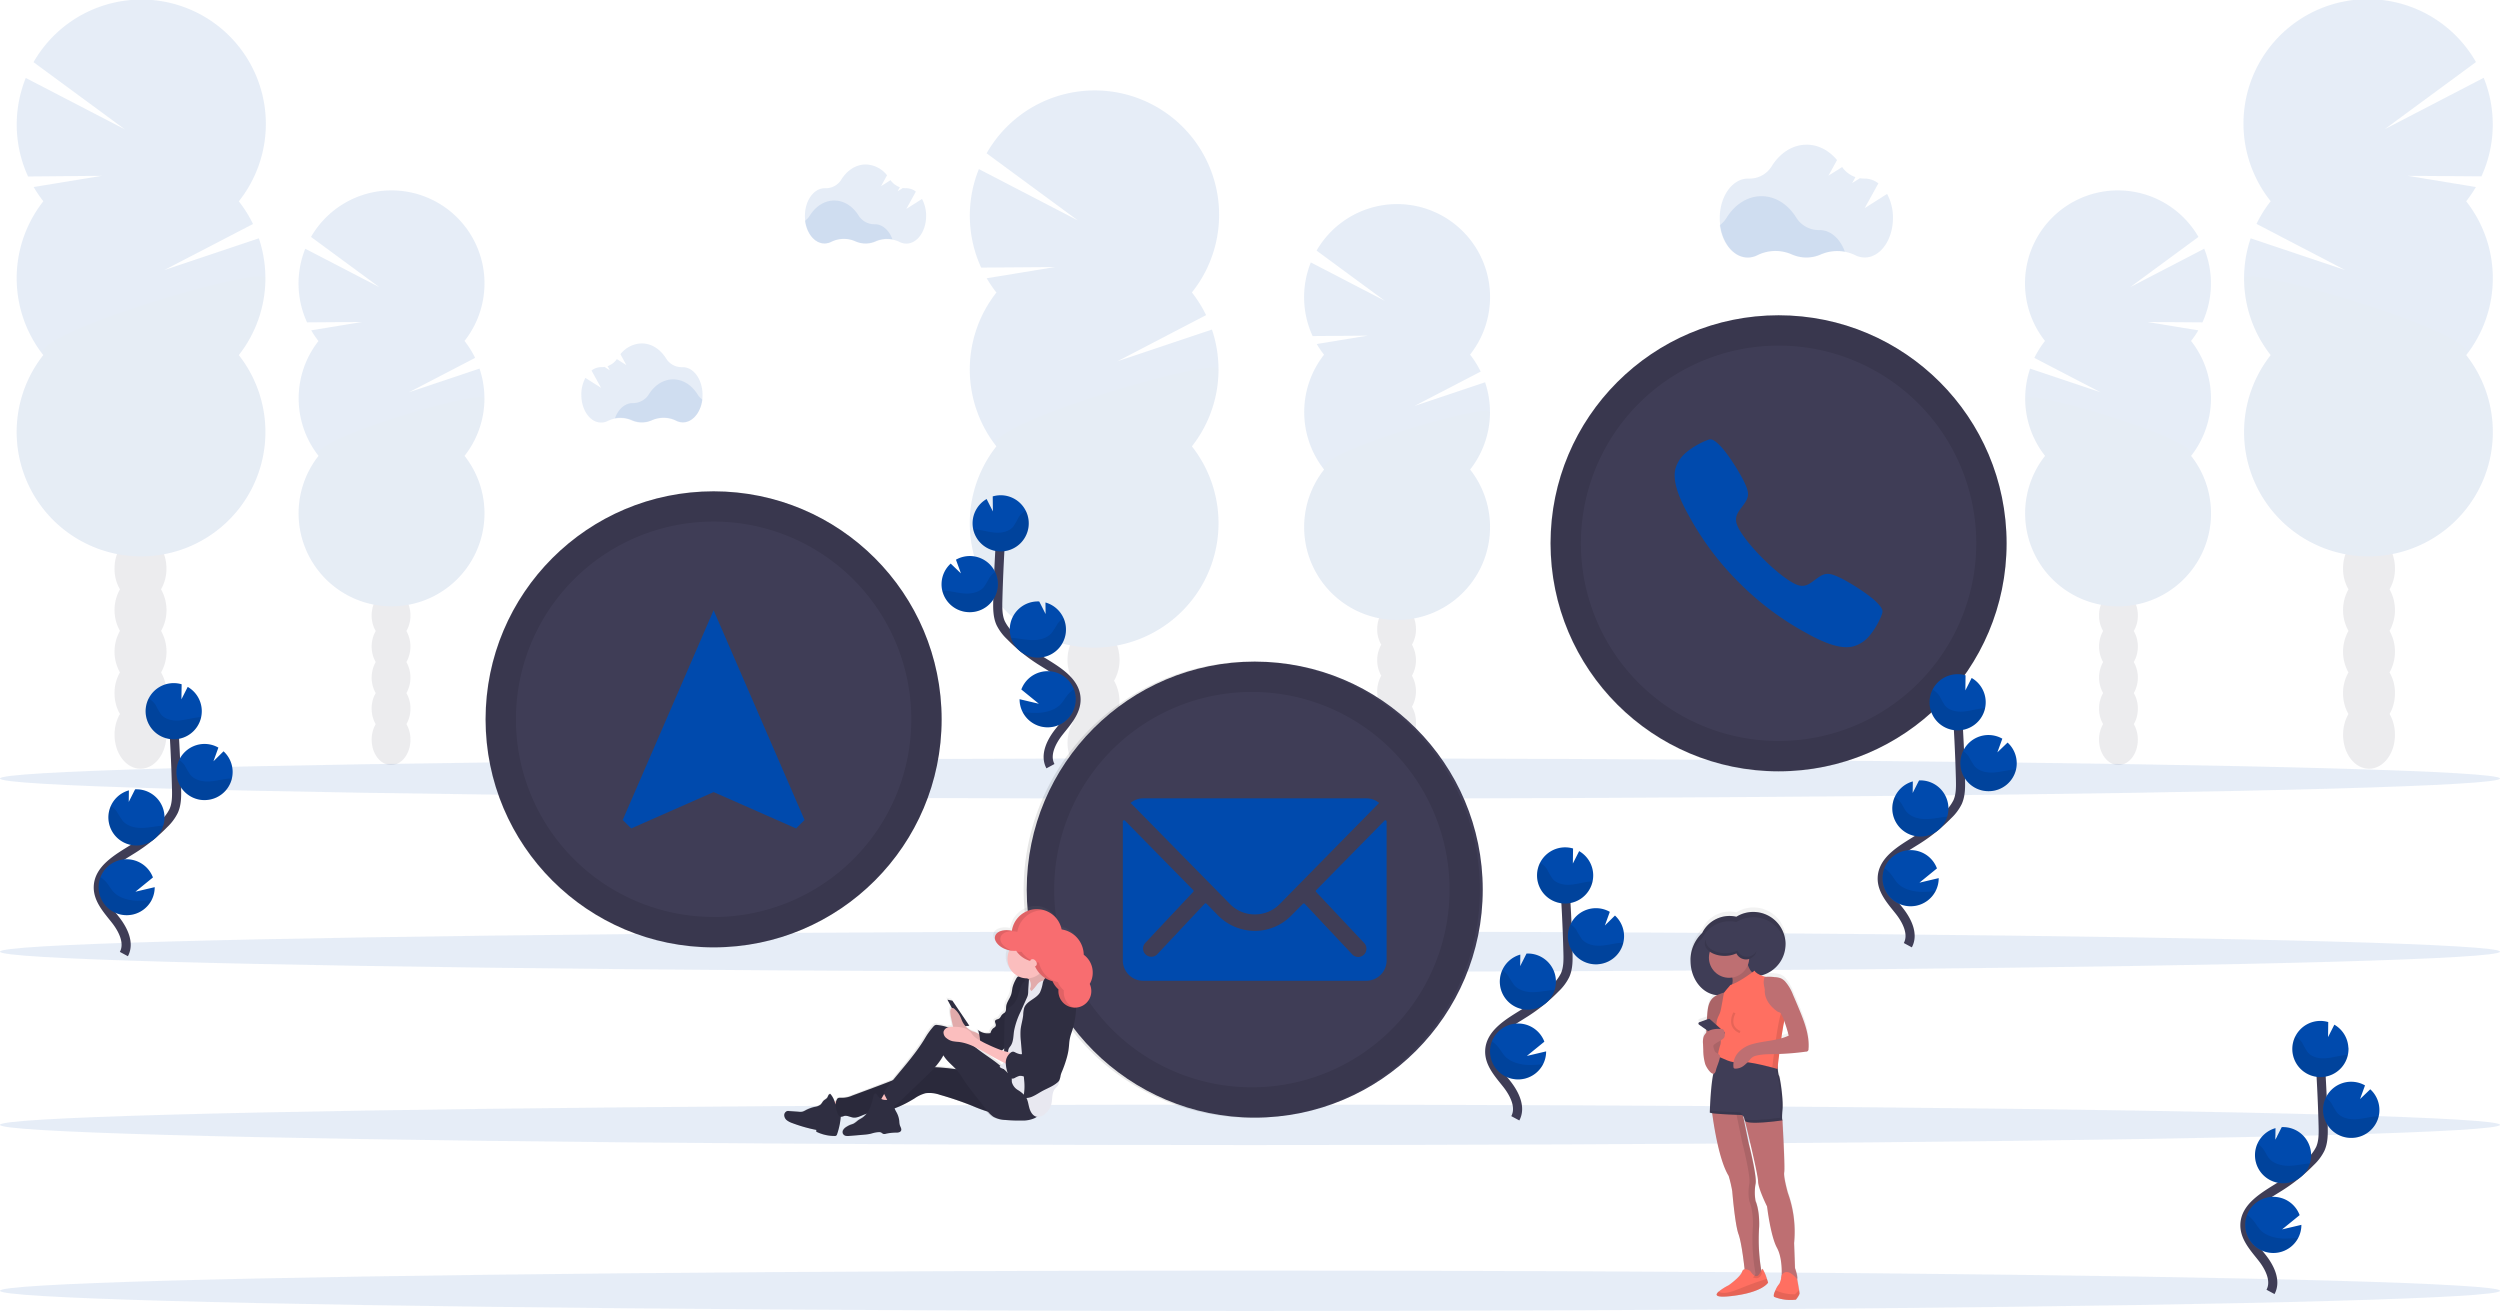   <svg xmlns="http://www.w3.org/2000/svg" xmlns:xlink="http://www.w3.org/1999/xlink" data-name="Layer 1" viewBox="0 0 1096 574.74" width="100%" preserveAspectRatio="xMidYMid meet"><defs><linearGradient id="eb6c86d6-45fa-49e0-9a60-1b0612516196-357" x1="819.07" y1="732.58" x2="819.07" y2="560.46" gradientUnits="userSpaceOnUse"><stop offset="0" stop-color="gray" stop-opacity="0.25"/><stop offset="0.54" stop-color="gray" stop-opacity="0.12"/><stop offset="1" stop-color="gray" stop-opacity="0.1"/></linearGradient><pattern id="ad310e25-2b04-44c8-bb7b-982389166780-359" data-name="New Pattern 3" width="36.88" height="49.48" patternUnits="userSpaceOnUse" viewBox="0 0 36.88 49.48"><rect width="36.88" height="49.48" fill="none"/><path d="M4.33,13.19c4.5,0,4.51-7,0-7s-4.52,7,0,7Z"/><path d="M4.51,17.16c4.51,0,4.52-7,0-7s-4.51,7,0,7Z"/><path d="M4.51,20.94c4.51,0,4.52-7,0-7s-4.51,7,0,7Z"/><path d="M3.38,24.72c4.51,0,4.51-7,0-7s-4.51,7,0,7Z"/><path d="M1.09,28.29l.2.38a3.52,3.52,0,0,0,4.78,1.25,3.58,3.58,0,0,0,1.26-4.79l-.19-.37A3.52,3.52,0,0,0,2.35,23.5a3.59,3.59,0,0,0-1.26,4.79Z"/><path d="M1.49,30.1l.18.57a3.73,3.73,0,0,0,1.61,2.09,3.59,3.59,0,0,0,2.7.35A3.54,3.54,0,0,0,8.42,28.8l-.18-.56a3.68,3.68,0,0,0-1.61-2.1,3.61,3.61,0,0,0-2.69-.35A3.56,3.56,0,0,0,1.49,30.1Z"/><path d="M1.58,33.88v.38a3.54,3.54,0,0,0,3.5,3.5,3.56,3.56,0,0,0,3.5-3.5v-.38a3.54,3.54,0,0,0-3.5-3.5,3.57,3.57,0,0,0-3.5,3.5Z"/><path d="M4.89,42.3c4.51,0,4.51-7,0-7s-4.51,7,0,7Z"/><path d="M1.77,42v.19a3.54,3.54,0,0,0,3.5,3.5,3.56,3.56,0,0,0,3.5-3.5V42a3.54,3.54,0,0,0-3.5-3.5A3.56,3.56,0,0,0,1.77,42Z"/><path d="M6,49.29c4.5,0,4.51-7,0-7s-4.52,7,0,7Z"/><path d="M10,14.14c4.5,0,4.51-7,0-7s-4.52,7,0,7Z"/><path d="M6.59,20.94c4.51,0,4.52-7,0-7s-4.51,7,0,7Z"/><path d="M8.48,27c4.51,0,4.51-7,0-7s-4.51,7,0,7Z"/><path d="M8.48,29.26c4.51,0,4.51-7,0-7s-4.51,7,0,7Z"/><path d="M14.91,33.79c4.5,0,4.51-7,0-7s-4.51,7,0,7Z"/><path d="M9.81,38.52c4.5,0,4.51-7,0-7s-4.52,7,0,7Z"/><path d="M10.56,45.13c4.51,0,4.51-7,0-7s-4.51,7,0,7Z"/><path d="M10.56,49.48c4.51,0,4.51-7,0-7s-4.51,7,0,7Z"/><path d="M12.83,18.12c2.57,0,2.58-4,0-4s-2.58,4,0,4Z"/><path d="M13,20.39c2.57,0,2.58-4,0-4s-2.58,4,0,4Z"/><path d="M13.1,21v.19a2,2,0,0,0,4,0V21a2,2,0,0,0-4,0Z"/><path d="M15.1,25.87c2.57,0,2.58-4,0-4s-2.58,4,0,4Z"/><path d="M16.61,11.07a1,1,0,0,0,0-2,1,1,0,0,0,0,2Z"/><path d="M21.71,16.55a1,1,0,0,0,0-2,1,1,0,0,0,0,2Z"/><path d="M16.85,8.94V8.56a1,1,0,0,0-2,0v.38a1,1,0,0,0,2,0Z"/><path d="M16.48,4.78V4.59a1,1,0,0,0-2,0v.19a1,1,0,0,0,2,0Z"/><path d="M15.48,2a1,1,0,0,0,0-2,1,1,0,0,0,0,2Z"/><path d="M10.56,2a1,1,0,0,0,0-2,1,1,0,0,0,0,2Z"/><path d="M10.37,4.65a1,1,0,0,0,0-2,1,1,0,0,0,0,2Z"/><path d="M7.35,6.16a1,1,0,0,0,0-2,1,1,0,0,0,0,2Z"/><path d="M11.88,7.1h.38a1,1,0,0,0,0-2h-.38a1,1,0,0,0,0,2Z"/><path d="M13.28,11l.57,1.32a1,1,0,0,0,1.37.36,1,1,0,0,0,.36-1.37L15,10a1,1,0,0,0-1.37-.36A1,1,0,0,0,13.28,11Z"/><path d="M18.44,19.33v.19a1,1,0,0,0,2,0v-.19a1,1,0,0,0-2,0Z"/><path d="M20.68,24.93l.19.38c.57,1.15,2.3.14,1.72-1l-.19-.38c-.57-1.15-2.3-.14-1.72,1Z"/><path d="M22.13,29.38a2.48,2.48,0,0,0-.84,1.86,1,1,0,0,0,2,0,.56.56,0,0,1,.25-.44,1,1,0,0,0,0-1.42,1,1,0,0,0-1.41,0Z"/><path d="M20.32,33.41l-.54,1.71c-.38,1.23,1.55,1.76,1.93.53l.54-1.71c.38-1.23-1.55-1.76-1.93-.53Z"/><path d="M19.44,37h-.19a1,1,0,0,0,0,2h.19a1,1,0,0,0,0-2Z"/><path d="M17.64,41.5l-.19.38c-.58,1.15,1.15,2.16,1.72,1l.19-.38c.58-1.15-1.15-2.16-1.72-1Z"/><path d="M15.8,47.87v.56a1,1,0,0,0,2,0v-.56a1,1,0,0,0-2,0Z"/><path d="M14.34,49.43a1,1,0,0,0,0-2,1,1,0,0,0,0,2Z"/><path d="M14.34,41.31a1,1,0,0,0,0-2,1,1,0,0,0,0,2Z"/><path d="M17.13,36.47a2,2,0,0,0,1-1.64,1,1,0,0,0-2,0c0-.13.19-.2,0-.08-1.15.58-.14,2.3,1,1.72Z"/><path d="M17.37,31.29a1,1,0,0,0,0-2,1,1,0,0,0,0,2Z"/><path d="M18.12,28.46a1,1,0,0,0,0-2,1,1,0,0,0,0,2Z"/><path d="M19,24.94l.19-.38c.58-1.15-1.15-2.16-1.72-1l-.19.38c-.58,1.15,1.15,2.16,1.72,1Z"/><path d="M17.93,16a1,1,0,0,0,0-2,1,1,0,0,0,0,2Z"/><path d="M24.64,16.05l.57.94a1,1,0,0,0,1.72-1L26.37,15a1,1,0,0,0-1.73,1Z"/><path d="M34.88,29.72v.19a1,1,0,0,0,2,0v-.19a1,1,0,0,0-2,0Z"/><path d="M24,39.23a1,1,0,0,0,0-2,1,1,0,0,0,0,2Z"/><path d="M22.85,29a1,1,0,0,0,0-2,1,1,0,0,0,0,2Z"/><path d="M18.24,21.9l.57-.56c.93-.89-.48-2.3-1.41-1.41l-.58.56c-.93.89.49,2.3,1.42,1.41Z"/></pattern><linearGradient id="a964f849-fa65-4178-8cc4-fb8fb10b3617-358" x1="462.91" y1="660.68" x2="462.91" y2="559.69" xlink:href="#eb6c86d6-45fa-49e0-9a60-1b0612516196-357"/></defs><title>contact us</title><g opacity="0.1"><ellipse cx="479.42" cy="362.12" rx="11.38" ry="14.9" fill="#3f3d56"/><path d="M540.43,461a18,18,0,0,0,2.38-9.11c0-8.23-5.1-14.9-11.39-14.9S520,443.68,520,451.91a18,18,0,0,0,2.38,9.11,18.61,18.61,0,0,0,0,18.21,18.61,18.61,0,0,0,0,18.21,17.94,17.94,0,0,0-2.38,9.11c0,8.22,5.1,14.9,11.38,14.9s11.39-6.68,11.39-14.9a17.94,17.94,0,0,0-2.38-9.11,18.61,18.61,0,0,0,0-18.21,18.61,18.61,0,0,0,0-18.21Z" transform="translate(-52 -162.63)" fill="#3f3d56"/><ellipse cx="479.42" cy="271.07" rx="11.38" ry="14.9" fill="#3f3d56"/><ellipse cx="479.42" cy="252.86" rx="11.38" ry="14.9" fill="#3f3d56"/><path d="M488.82,290.86a53.08,53.08,0,0,1-4.24-6.24l29.9-4.91-32.34.24a54.62,54.62,0,0,1-1-43.2l43.39,22.51-40-29.42a54.53,54.53,0,1,1,90,61,54.54,54.54,0,0,1,6.22,9.94L541.92,321l41.39-13.89a54.53,54.53,0,0,1-8.79,51.2,54.52,54.52,0,1,1-85.7,0,54.52,54.52,0,0,1,0-67.42Z" transform="translate(-52 -162.63)" fill="#004aad"/><path d="M586.19,324.57a54.27,54.27,0,0,1-11.67,33.71,54.52,54.52,0,1,1-85.7,0C481.51,349,586.19,318.45,586.19,324.57Z" transform="translate(-52 -162.63)" opacity="0.1"/></g><g opacity="0.1"><ellipse cx="612.28" cy="330.26" rx="8.51" ry="11.13" fill="#3f3d56"/><path d="M671,445.26a13.43,13.43,0,0,0,1.77-6.8c0-6.15-3.81-11.14-8.5-11.14s-8.51,5-8.51,11.14a13.33,13.33,0,0,0,1.78,6.8,13.9,13.9,0,0,0,0,13.61,13.9,13.9,0,0,0,0,13.61,13.33,13.33,0,0,0-1.78,6.8c0,6.15,3.81,11.14,8.51,11.14s8.5-5,8.5-11.14a13.43,13.43,0,0,0-1.77-6.8,14,14,0,0,0,0-13.61,14,14,0,0,0,0-13.61Z" transform="translate(-52 -162.63)" fill="#3f3d56"/><ellipse cx="612.28" cy="262.22" rx="8.51" ry="11.13" fill="#3f3d56"/><ellipse cx="612.28" cy="248.61" rx="8.51" ry="11.13" fill="#3f3d56"/><path d="M632.44,318.11a39,39,0,0,1-3.17-4.66l22.35-3.67-24.17.18a40.84,40.84,0,0,1-.78-32.29L659.1,294.5l-29.91-22a40.75,40.75,0,1,1,67.29,45.6,41.2,41.2,0,0,1,4.65,7.43l-29,15.07,30.93-10.38a40.76,40.76,0,0,1-6.57,38.26,40.74,40.74,0,1,1-64,0,40.74,40.74,0,0,1,0-50.38Z" transform="translate(-52 -162.63)" fill="#004aad"/><path d="M705.2,343.3a40.57,40.57,0,0,1-8.72,25.19,40.74,40.74,0,1,1-64,0C627,361.56,705.2,338.73,705.2,343.3Z" transform="translate(-52 -162.63)" opacity="0.1"/></g><g opacity="0.1"><ellipse cx="1038.58" cy="322.12" rx="11.38" ry="14.9" fill="#3f3d56"/><path d="M1081.57,421a18,18,0,0,1-2.38-9.11c0-8.23,5.1-14.9,11.39-14.9s11.38,6.67,11.38,14.9a18,18,0,0,1-2.38,9.11,18.61,18.61,0,0,1,0,18.21,18.61,18.61,0,0,1,0,18.21,17.94,17.94,0,0,1,2.38,9.11c0,8.22-5.1,14.9-11.38,14.9s-11.39-6.68-11.39-14.9a17.94,17.94,0,0,1,2.38-9.11,18.61,18.61,0,0,1,0-18.21,18.61,18.61,0,0,1,0-18.21Z" transform="translate(-52 -162.63)" fill="#3f3d56"/><ellipse cx="1038.58" cy="231.07" rx="11.38" ry="14.9" fill="#3f3d56"/><ellipse cx="1038.58" cy="212.86" rx="11.38" ry="14.9" fill="#3f3d56"/><path d="M1133.18,250.86a53.08,53.08,0,0,0,4.24-6.24l-29.9-4.91,32.34.24a54.62,54.62,0,0,0,1-43.2l-43.39,22.51,40-29.42a54.53,54.53,0,1,0-90,61,54.54,54.54,0,0,0-6.22,9.94L1080.08,281l-41.39-13.89a54.53,54.53,0,0,0,8.79,51.2,54.52,54.52,0,1,0,85.7,0,54.52,54.52,0,0,0,0-67.42Z" transform="translate(-52 -162.63)" fill="#004aad"/><path d="M1035.81,284.57a54.27,54.27,0,0,0,11.67,33.71,54.52,54.52,0,1,0,85.7,0C1140.49,309,1035.81,278.45,1035.81,284.57Z" transform="translate(-52 -162.63)" opacity="0.1"/></g><g opacity="0.1"><ellipse cx="928.72" cy="324.26" rx="8.51" ry="11.13" fill="#3f3d56"/><path d="M974,439.26a13.43,13.43,0,0,1-1.77-6.8c0-6.15,3.81-11.14,8.5-11.14s8.51,5,8.51,11.14a13.33,13.33,0,0,1-1.78,6.8,13.9,13.9,0,0,1,0,13.61,13.9,13.9,0,0,1,0,13.61,13.33,13.33,0,0,1,1.78,6.8c0,6.15-3.81,11.14-8.51,11.14s-8.5-5-8.5-11.14a13.43,13.43,0,0,1,1.77-6.8,14,14,0,0,1,0-13.61,14,14,0,0,1,0-13.61Z" transform="translate(-52 -162.63)" fill="#3f3d56"/><ellipse cx="928.72" cy="256.22" rx="8.51" ry="11.13" fill="#3f3d56"/><ellipse cx="928.72" cy="242.61" rx="8.51" ry="11.13" fill="#3f3d56"/><path d="M1012.56,312.11a39,39,0,0,0,3.17-4.66l-22.35-3.67,24.17.18a40.84,40.84,0,0,0,.78-32.29L985.9,288.5l29.91-22a40.75,40.75,0,1,0-67.29,45.6,41.2,41.2,0,0,0-4.65,7.43l29,15.07L942,324.23a40.76,40.76,0,0,0,6.57,38.26,40.74,40.74,0,1,0,64,0,40.74,40.74,0,0,0,0-50.38Z" transform="translate(-52 -162.63)" fill="#004aad"/><path d="M939.8,337.3a40.57,40.57,0,0,0,8.72,25.19,40.74,40.74,0,1,0,64,0C1018,355.56,939.8,332.73,939.8,337.3Z" transform="translate(-52 -162.63)" opacity="0.1"/></g><g opacity="0.1"><ellipse cx="61.59" cy="322.12" rx="11.38" ry="14.9" fill="#3f3d56"/><path d="M122.59,421a18,18,0,0,0,2.38-9.11c0-8.23-5.1-14.9-11.38-14.9s-11.38,6.67-11.38,14.9a18,18,0,0,0,2.37,9.11,18.67,18.67,0,0,0,0,18.21,18.67,18.67,0,0,0,0,18.21,17.93,17.93,0,0,0-2.37,9.11c0,8.22,5.09,14.9,11.38,14.9S125,474.77,125,466.55a17.94,17.94,0,0,0-2.38-9.11,18.61,18.61,0,0,0,0-18.21,18.61,18.61,0,0,0,0-18.21Z" transform="translate(-52 -162.63)" fill="#3f3d56"/><ellipse cx="61.59" cy="231.07" rx="11.38" ry="14.9" fill="#3f3d56"/><ellipse cx="61.59" cy="212.86" rx="11.38" ry="14.9" fill="#3f3d56"/><path d="M71,250.86a54.33,54.33,0,0,1-4.24-6.24l29.91-4.91L64.3,240a54.62,54.62,0,0,1-1-43.2l43.4,22.51-40-29.42a54.52,54.52,0,1,1,90,61,54.54,54.54,0,0,1,6.22,9.94L124.08,281l41.4-13.89a54.59,54.59,0,0,1-8.8,51.2,54.52,54.52,0,1,1-85.7,0,54.52,54.52,0,0,1,0-67.42Z" transform="translate(-52 -162.63)" fill="#004aad"/><path d="M168.35,284.57a54.27,54.27,0,0,1-11.67,33.71,54.52,54.52,0,1,1-85.7,0C63.67,309,168.35,278.45,168.35,284.57Z" transform="translate(-52 -162.63)" opacity="0.1"/></g><g opacity="0.1"><ellipse cx="171.44" cy="324.26" rx="8.51" ry="11.13" fill="#3f3d56"/><path d="M230.17,439.26a13.43,13.43,0,0,0,1.77-6.8c0-6.15-3.8-11.14-8.5-11.14s-8.51,5-8.51,11.14a13.43,13.43,0,0,0,1.78,6.8,13.9,13.9,0,0,0,0,13.61,13.9,13.9,0,0,0,0,13.61,13.43,13.43,0,0,0-1.78,6.8c0,6.15,3.81,11.14,8.51,11.14s8.5-5,8.5-11.14a13.43,13.43,0,0,0-1.77-6.8,14,14,0,0,0,0-13.61,14,14,0,0,0,0-13.61Z" transform="translate(-52 -162.63)" fill="#3f3d56"/><ellipse cx="171.44" cy="256.22" rx="8.51" ry="11.13" fill="#3f3d56"/><ellipse cx="171.44" cy="242.61" rx="8.51" ry="11.13" fill="#3f3d56"/><path d="M191.6,312.11a40.21,40.21,0,0,1-3.17-4.66l22.35-3.67-24.17.18a40.84,40.84,0,0,1-.78-32.29l32.43,16.83-29.91-22a40.75,40.75,0,1,1,67.29,45.6,40.12,40.12,0,0,1,4.65,7.43l-29,15.07,30.93-10.38a40.76,40.76,0,0,1-6.57,38.26,40.74,40.74,0,1,1-64,0,40.74,40.74,0,0,1,0-50.38Z" transform="translate(-52 -162.63)" fill="#004aad"/><path d="M264.36,337.3a40.57,40.57,0,0,1-8.72,25.19,40.74,40.74,0,1,1-64,0C186.14,355.56,264.36,332.73,264.36,337.3Z" transform="translate(-52 -162.63)" opacity="0.1"/></g><ellipse cx="548" cy="493.13" rx="548" ry="8.86" fill="#004aad" opacity="0.1"/><ellipse cx="548" cy="565.88" rx="548" ry="8.86" fill="#004aad" opacity="0.1"/><ellipse cx="548" cy="341.3" rx="548" ry="8.86" fill="#004aad" opacity="0.1"/><ellipse cx="548" cy="417.21" rx="548" ry="8.86" fill="#004aad" opacity="0.1"/><path d="M860.79,273a18.3,18.3,0,0,0-10.6,1.16,15.65,15.65,0,0,1-12.74,0,17.88,17.88,0,0,0-15,.29,9.24,9.24,0,0,1-4.31,1.08c-6.08,0-11.13-6.12-12.18-14.19a11.88,11.88,0,0,0,3-3.27c3.56-5.74,9.07-9.43,15.27-9.43s11.64,3.64,15.2,9.32a11.68,11.68,0,0,0,10.09,5.54h.16C854.57,263.45,858.76,267.33,860.79,273Z" transform="translate(-52 -162.63)" fill="#004aad" opacity="0.1"/><path d="M879.3,247.65l-9.82,6.22,6-10.84a9.7,9.7,0,0,0-5.94-2.11h-.16a11.35,11.35,0,0,1-2-.15L864,242.88l1.43-2.6a11.79,11.79,0,0,1-5.83-4.42l-6,3.78,3.76-6.84c-3.48-4.18-8.18-6.74-13.34-6.74-6.2,0-11.71,3.68-15.28,9.42a11.41,11.41,0,0,1-10.09,5.44h-.33c-6.84,0-12.38,7.75-12.38,17.31s5.54,17.32,12.38,17.32a9.39,9.39,0,0,0,4.31-1.08,17.86,17.86,0,0,1,15-.3,15.55,15.55,0,0,0,12.74,0,17.92,17.92,0,0,1,14.86.29,9.3,9.3,0,0,0,4.26,1.06c6.84,0,12.38-7.76,12.38-17.32A21.93,21.93,0,0,0,879.3,247.65Z" transform="translate(-52 -162.63)" fill="#004aad" opacity="0.1"/><path d="M443.26,267.59a12.84,12.84,0,0,0-7.43.81,10.92,10.92,0,0,1-8.91,0,12.48,12.48,0,0,0-10.49.21,6.62,6.62,0,0,1-3,.75c-4.25,0-7.79-4.28-8.53-9.93a8.32,8.32,0,0,0,2.13-2.29c2.49-4,6.35-6.6,10.69-6.6s8.15,2.55,10.64,6.52a8.19,8.19,0,0,0,7.07,3.88h.11C438.9,260.92,441.83,263.64,443.26,267.59Z" transform="translate(-52 -162.63)" fill="#004aad" opacity="0.1"/><path d="M456.21,249.86l-6.87,4.36,4.17-7.59a6.75,6.75,0,0,0-4.15-1.48h-.12a7.49,7.49,0,0,1-1.42-.11l-2.33,1.48,1-1.82a8.3,8.3,0,0,1-4.08-3.09l-4.17,2.64,2.64-4.78a12.21,12.21,0,0,0-9.34-4.73c-4.34,0-8.2,2.58-10.69,6.6a8,8,0,0,1-7.07,3.81h-.23c-4.79,0-8.67,5.42-8.67,12.12s3.88,12.12,8.67,12.12a6.5,6.5,0,0,0,3-.76,12.5,12.5,0,0,1,10.48-.2,11.1,11.1,0,0,0,4.49,1,11,11,0,0,0,4.43-.94,12.54,12.54,0,0,1,10.4.2,6.48,6.48,0,0,0,3,.74c4.78,0,8.66-5.43,8.66-12.12A15.33,15.33,0,0,0,456.21,249.86Z" transform="translate(-52 -162.63)" fill="#004aad" opacity="0.1"/><path d="M321.59,346a12.82,12.82,0,0,1,7.42.81,10.94,10.94,0,0,0,8.92,0,12.52,12.52,0,0,1,10.49.2,6.47,6.47,0,0,0,3,.76c4.25,0,7.79-4.29,8.52-9.94a8.15,8.15,0,0,1-2.12-2.29c-2.5-4-6.36-6.59-10.69-6.59s-8.15,2.54-10.65,6.52a8.19,8.19,0,0,1-7.06,3.88h-.11C325.94,339.37,323,342.08,321.59,346Z" transform="translate(-52 -162.63)" fill="#004aad" opacity="0.1"/><path d="M308.63,328.3l6.88,4.36-4.18-7.58a6.79,6.79,0,0,1,4.16-1.49h.11a8.52,8.52,0,0,0,1.43-.1l2.33,1.47-1-1.81a8.29,8.29,0,0,0,4.07-3.09l4.17,2.64L324,317.91a12.2,12.2,0,0,1,9.34-4.72c4.33,0,8.2,2.58,10.69,6.6a8,8,0,0,0,7.06,3.81h.24c4.78,0,8.66,5.43,8.66,12.12s-3.88,12.12-8.66,12.12a6.49,6.49,0,0,1-3-.75,12.48,12.48,0,0,0-10.49-.21,10.86,10.86,0,0,1-4.48,1,11,11,0,0,1-4.44-.94,12.52,12.52,0,0,0-10.39.2,6.48,6.48,0,0,1-3,.74c-4.79,0-8.67-5.42-8.67-12.12A15.44,15.44,0,0,1,308.63,328.3Z" transform="translate(-52 -162.63)" fill="#004aad" opacity="0.1"/><path d="M716.31,652.89c2.61-4.84-.35-10.76-3.75-15.07s-7.56-8.8-7.47-14.29c.13-7.89,8.51-12.56,15.2-16.74a74.3,74.3,0,0,0,13.65-11,20.13,20.13,0,0,0,4.19-5.62c1.39-3.08,1.35-6.6,1.26-10q-.43-16.89-1.67-33.76" transform="translate(-52 -162.63)" fill="none" stroke="#3f3d56" stroke-miterlimit="10" stroke-width="4"/><path d="M750.45,545.85a12.31,12.31,0,0,0-6.15-10.09l-2.76,5.45.09-6.6a12.31,12.31,0,1,0,8.82,11.24Z" transform="translate(-52 -162.63)" fill="#004aad"/><path d="M728.49,629.17a12.31,12.31,0,0,1-23.24-5,12,12,0,0,1,.8-5,12.32,12.32,0,0,1,23,.13l-7.69,6.26,8.46-2A12.24,12.24,0,0,1,728.49,629.17Z" transform="translate(-52 -162.63)" fill="#004aad"/><path d="M722.41,605.27a12.31,12.31,0,0,1-3.9-24.15l-.07,5.07,2.79-5.52h0a12.31,12.31,0,1,1,1.15,24.6Z" transform="translate(-52 -162.63)" fill="#004aad"/><path d="M752.3,585.38a12.31,12.31,0,1,1,5.44-23l-2.17,6L760,564a12.31,12.31,0,0,1-7.74,21.37Z" transform="translate(-52 -162.63)" fill="#004aad"/><path d="M748.79,549.13c-2.84.31-5.6,1.19-8.46,1.37s-6-.51-7.78-2.72a39.48,39.48,0,0,1-2.28-4,8.76,8.76,0,0,0-3.1-2.92,12.31,12.31,0,1,0,23,8.18C749.72,549.05,749.25,549.08,748.79,549.13Z" transform="translate(-52 -162.63)" opacity="0.1"/><path d="M752.3,585.38a12.31,12.31,0,0,1-11.71-17.56,9.11,9.11,0,0,1,2.47,2.48,41.72,41.72,0,0,0,2.44,4.07c1.92,2.25,5.2,3,8.17,2.85s5.84-1,8.8-1.25c.41,0,.82-.06,1.24-.07A12.31,12.31,0,0,1,752.3,585.38Z" transform="translate(-52 -162.63)" opacity="0.1"/><path d="M722.41,605.27a12.31,12.31,0,0,1-11.81-17.33,10,10,0,0,1,2.61,2.5,41.23,41.23,0,0,0,2.67,4.15c2.07,2.31,5.57,3.13,8.71,3s6-.81,9-1A12.33,12.33,0,0,1,722.41,605.27Z" transform="translate(-52 -162.63)" opacity="0.1"/><path d="M728.49,629.17a12.31,12.31,0,0,1-23.24-5,12,12,0,0,1,.8-5,12.29,12.29,0,0,1,2.7,2.41c1.17,1.42,1.94,3,3.3,4.37,2.51,2.47,6.58,3.49,10.19,3.58A51.7,51.7,0,0,0,728.49,629.17Z" transform="translate(-52 -162.63)" opacity="0.1"/><path d="M106.31,580.89c2.61-4.84-.35-10.76-3.75-15.07S95,557,95.09,551.53c.13-7.89,8.51-12.56,15.2-16.74a74.3,74.3,0,0,0,13.65-11,20.13,20.13,0,0,0,4.19-5.62c1.39-3.08,1.35-6.6,1.26-10q-.44-16.89-1.67-33.76" transform="translate(-52 -162.63)" fill="none" stroke="#3f3d56" stroke-miterlimit="10" stroke-width="4"/><path d="M140.45,473.85a12.31,12.31,0,0,0-6.15-10.09l-2.76,5.45.09-6.6a12.31,12.31,0,1,0,8.82,11.24Z" transform="translate(-52 -162.63)" fill="#004aad"/><path d="M118.49,557.17a12.31,12.31,0,0,1-23.24-5,12,12,0,0,1,.8-5,12.32,12.32,0,0,1,23,.13l-7.69,6.26,8.46-2A12.24,12.24,0,0,1,118.49,557.17Z" transform="translate(-52 -162.63)" fill="#004aad"/><path d="M112.41,533.27a12.31,12.31,0,0,1-3.9-24.15l-.07,5.07,2.79-5.52h0a12.31,12.31,0,1,1,1.15,24.6Z" transform="translate(-52 -162.63)" fill="#004aad"/><path d="M142.3,513.38a12.31,12.31,0,1,1,5.44-23l-2.17,6L150,492a12.31,12.31,0,0,1-7.74,21.37Z" transform="translate(-52 -162.63)" fill="#004aad"/><path d="M138.79,477.13c-2.84.31-5.6,1.19-8.46,1.37s-6-.51-7.78-2.72a39.48,39.48,0,0,1-2.28-4,8.76,8.76,0,0,0-3.1-2.92,12.31,12.31,0,1,0,23,8.18C139.72,477.05,139.25,477.08,138.79,477.13Z" transform="translate(-52 -162.63)" opacity="0.1"/><path d="M142.3,513.38a12.31,12.31,0,0,1-11.71-17.56,9.11,9.11,0,0,1,2.47,2.48,41.72,41.72,0,0,0,2.44,4.07c1.92,2.25,5.2,3,8.17,2.85s5.84-1,8.8-1.25c.41,0,.82-.06,1.24-.07A12.31,12.31,0,0,1,142.3,513.38Z" transform="translate(-52 -162.63)" opacity="0.1"/><path d="M112.41,533.27a12.31,12.31,0,0,1-11.81-17.33,10,10,0,0,1,2.61,2.5,41.23,41.23,0,0,0,2.67,4.15c2.07,2.31,5.57,3.13,8.71,3s6-.81,9-1A12.33,12.33,0,0,1,112.41,533.27Z" transform="translate(-52 -162.63)" opacity="0.1"/><path d="M118.49,557.17a12.31,12.31,0,0,1-23.24-5,12,12,0,0,1,.8-5,12.29,12.29,0,0,1,2.7,2.41c1.17,1.42,1.94,3,3.3,4.37,2.51,2.47,6.58,3.49,10.19,3.58A51.7,51.7,0,0,0,118.49,557.17Z" transform="translate(-52 -162.63)" opacity="0.1"/><path d="M512.52,498.52c-2.61-4.83.35-10.75,3.76-15.06s7.55-8.8,7.46-14.29c-.12-7.9-8.5-12.56-15.2-16.74a74,74,0,0,1-13.64-11,19.78,19.78,0,0,1-4.2-5.61c-1.38-3.09-1.34-6.6-1.26-10q.45-16.89,1.67-33.76" transform="translate(-52 -162.63)" fill="none" stroke="#3f3d56" stroke-miterlimit="10" stroke-width="4"/><path d="M478.39,391.49a12.3,12.3,0,0,1,6.14-10.09l2.76,5.45-.08-6.6a12.62,12.62,0,0,1,4.05-.49,12.31,12.31,0,1,1-12.87,11.73Z" transform="translate(-52 -162.63)" fill="#004aad"/><path d="M500.34,474.81a12.31,12.31,0,1,0-.59-9.91l7.69,6.26-8.46-2A12.24,12.24,0,0,0,500.34,474.81Z" transform="translate(-52 -162.63)" fill="#004aad"/><path d="M506.42,450.91a12.31,12.31,0,0,0,3.91-24.15l.06,5.07-2.79-5.52h0A12.31,12.31,0,0,0,494.7,438a12.16,12.16,0,0,0,.53,4.2A12.3,12.3,0,0,0,506.42,450.91Z" transform="translate(-52 -162.63)" fill="#004aad"/><path d="M476.54,431a12.31,12.31,0,1,0-5.45-23l2.18,6-4.48-4.29a12.21,12.21,0,0,0-4,8.5,11.91,11.91,0,0,0,.31,3.39A12.3,12.3,0,0,0,476.54,431Z" transform="translate(-52 -162.63)" fill="#004aad"/><path d="M480.05,394.77c2.84.31,5.6,1.19,8.45,1.37s6-.51,7.79-2.72a39.4,39.4,0,0,0,2.27-4,8.79,8.79,0,0,1,3.11-2.92,12.31,12.31,0,1,1-23,8.17C479.12,394.68,479.58,394.72,480.05,394.77Z" transform="translate(-52 -162.63)" opacity="0.1"/><path d="M476.54,431a12.32,12.32,0,0,0,11.71-17.56,9.15,9.15,0,0,0-2.48,2.48,41.72,41.72,0,0,1-2.44,4.07c-1.91,2.25-5.19,3-8.16,2.85s-5.84-1-8.8-1.25c-.41,0-.83-.06-1.24-.07A12.3,12.3,0,0,0,476.54,431Z" transform="translate(-52 -162.63)" opacity="0.1"/><path d="M506.42,450.91a12.3,12.3,0,0,0,11.81-17.33,9.83,9.83,0,0,0-2.6,2.5,41.23,41.23,0,0,1-2.67,4.15c-2.08,2.31-5.57,3.13-8.72,3s-6-.81-9-1A12.3,12.3,0,0,0,506.42,450.91Z" transform="translate(-52 -162.63)" opacity="0.1"/><path d="M500.34,474.81a12.31,12.31,0,0,0,22.45-10,11.82,11.82,0,0,0-2.7,2.41c-1.17,1.42-2,3-3.3,4.37-2.52,2.47-6.58,3.49-10.2,3.58A53.94,53.94,0,0,1,500.34,474.81Z" transform="translate(-52 -162.63)" opacity="0.1"/><circle cx="779.73" cy="238.18" r="99.96" fill="#3f3d56"/><path d="M874.64,426.59c-3.48-3.48-11.85-8.73-16-10.69-4.79-2.3-6.55-2.26-9.94.19-2.82,2-4.65,3.93-7.89,3.22s-9.66-5.55-15.87-11.74S813.91,395,813.22,391.71s1.21-5.08,3.23-7.9c2.44-3.39,2.51-5.15.19-9.94-2-4.15-7.19-12.5-10.7-16s-4.27-2.73-6.19-2a35.8,35.8,0,0,0-5.67,3c-3.48,2.33-5.43,4.27-6.8,7.19s-2.92,8.34,5.05,22.53a125.69,125.69,0,0,0,22.1,29.47l0,0,0,0A125.88,125.88,0,0,0,844,440.2c14.18,8,19.61,6.41,22.53,5.05s4.86-3.29,7.18-6.8a35.33,35.33,0,0,0,3-5.67C877.37,430.86,878.15,430.08,874.64,426.59Z" transform="translate(-52 -162.63)" fill="#004aad"/><path d="M831.73,300.86a100,100,0,1,0,99.95,99.95A100,100,0,0,0,831.73,300.86Zm0,186.62a86.67,86.67,0,1,1,86.67-86.67A86.67,86.67,0,0,1,831.73,487.48Z" transform="translate(-52 -162.63)" opacity="0.1"/><circle cx="550.08" cy="390.01" r="99.96" fill="#3f3d56"/><path d="M658.93,522.44,629,552.89a.54.54,0,0,0,0,.78L650,576a3.62,3.62,0,0,1-2.55,6.17,3.64,3.64,0,0,1-2.56-1.06L624,558.86a.57.57,0,0,0-.8,0L618.11,564a22.37,22.37,0,0,1-16,6.73,22.86,22.86,0,0,1-16.28-6.92l-4.89-5a.57.57,0,0,0-.8,0l-20.84,22.2a3.61,3.61,0,0,1-5.11,0,3.6,3.6,0,0,1,0-5.11l20.92-22.28a.6.6,0,0,0,0-.78l-29.93-30.45a.55.55,0,0,0-.94.39v60.93a8.92,8.92,0,0,0,8.89,8.89H651a8.92,8.92,0,0,0,8.89-8.89V522.83A.55.55,0,0,0,658.93,522.44Z" transform="translate(-52 -162.63)" fill="#004aad"/><path d="M602.08,563.5A15.14,15.14,0,0,0,613,559l43.59-44.37a8.7,8.7,0,0,0-5.5-2H553.15a8.64,8.64,0,0,0-5.5,2L591.25,559A15.08,15.08,0,0,0,602.08,563.5Z" transform="translate(-52 -162.63)" fill="#004aad"/><path d="M600.82,452.69a100,100,0,1,0,99.95,99.95A100,100,0,0,0,600.82,452.69Zm0,186.62a86.67,86.67,0,1,1,86.67-86.67A86.67,86.67,0,0,1,600.82,639.31Z" transform="translate(-52 -162.63)" opacity="0.1"/><circle cx="312.85" cy="315.36" r="99.96" fill="#3f3d56"/><path d="M364.85,430.16,325,522.1l3.72,3.72,36.14-15.94L401,525.82l3.72-3.72Z" transform="translate(-52 -162.63)" fill="#004aad"/><path d="M364.85,378A100,100,0,1,0,464.8,478,100,100,0,0,0,364.85,378Zm0,186.62A86.67,86.67,0,1,1,451.52,478,86.67,86.67,0,0,1,364.85,564.66Z" transform="translate(-52 -162.63)" opacity="0.1"/><path d="M840.93,603.88q-1.36-3.32-2.79-6.62a19.65,19.65,0,0,0-3.41-5.89,6.24,6.24,0,0,0-2-1.5,8.53,8.53,0,0,0-2.61-.52,20.83,20.83,0,0,0-4.1-.11c-.53-.16-1.13-.37-1.72-.61a14.28,14.28,0,0,0,10.64-13.25c0-.2,0-.41,0-.61a14.25,14.25,0,0,0-14.19-14.31,14,14,0,0,0-7.45,2.13,13.37,13.37,0,0,0-15,7.23,16.53,16.53,0,0,0-5.1,12.3c0,.21,0,.43,0,.63.26,7.77,5.28,14,11.62,14.63a6.66,6.66,0,0,0-1.84,1.23c-1.94,1.87-2.26,4.84-2.47,7.54l-.15,2L797,609.35a.62.62,0,0,0-.15,1.09l3.21,2.29c0,.19,0,.38,0,.57s0,.43.06.65a4.59,4.59,0,0,0-1.24,1.77,8.18,8.18,0,0,0-.29,3.24l.12,2.79a21.91,21.91,0,0,0,.85,6.21c.42,1.24,2.24,4.23,3.55,4.25-1.21,5.5-1.53,17.1-1.53,17.1-.15.15.27.29,1,.41.72,5.52,3.07,21,7.24,27.81a58.64,58.64,0,0,1,1.57,6.76s1.19,14.71,2.76,19.08c1.34,3.72,2.4,12.9,2.69,15.56a1.53,1.53,0,0,0-1.11,1.14c-.79,2.38-5.91,6-5.91,6a24.76,24.76,0,0,0-4.42,2.83c-1.61,1.45-1.55,2.76,5.6,1.94,13.8-1.59,16.16-6,16.16-6s-.22-.74-.55-1.7a18.46,18.46,0,0,0-1.81-4.27c-.2-.19-.4.13-.64.63a85.63,85.63,0,0,1-.94-19.31s.39-6.76-1.58-11.53a21.83,21.83,0,0,1,0-7.55c.79-3.18-3.15-18.69-3.15-18.69L816.23,651a3.28,3.28,0,0,1,.63,1.33l.06.23.06.33a.62.62,0,0,0,.16.31c1.54,6.4,5.76,24.13,5.76,26.73,0,3.18,3.94,11.13,3.94,11.13s1.57,13.12,4.33,18.28c2.1,3.93,2.15,9.69,2.05,12.23h0s-.47,3.27-1.26,4.06a9.66,9.66,0,0,0-1.49,2.59l-.09.19s-1.18,2.39-.39,2.79a19.37,19.37,0,0,0,9.46,1.19s1.58-2,1.58-2.78a12.52,12.52,0,0,0-.18-1.42c-.29-1.88-.83-4.84-.84-4.87.33-1.28-1-4.84-1-4.84l-.4-11.13a51.38,51.38,0,0,0-2.76-22.27s-2-7.15-1.57-9.14-.79-23.06-.79-23.06l-.12-.3a22.78,22.78,0,0,1,.12-4.47c.39-4.77-1.18-14.71-1.58-15.1a13.1,13.1,0,0,1-.56-3.29c.09-.83.36-3.26.73-6.28a112.91,112.91,0,0,0,11.62-1,1.45,1.45,0,0,0,1-.4,1.4,1.4,0,0,0,.23-.81C845.39,615.24,843.2,609.42,840.93,603.88ZM833,616.49c.41-2.85.85-5.61,1.29-7.66l.06.18a55.65,55.65,0,0,1,1.9,6.3A21.43,21.43,0,0,1,833,616.49Z" transform="translate(-52 -162.63)" fill="url(#eb6c86d6-45fa-49e0-9a60-1b0612516196-357)"/><path d="M802.37,648.68s2.36,21.23,7.47,29.48a57.21,57.21,0,0,1,1.57,6.68s1.18,14.54,2.75,18.86,2.75,16.12,2.75,16.12,5.5,6.28,7.47,1.18a82.82,82.82,0,0,1-1.18-20.44s.39-6.68-1.57-11.4a21.32,21.32,0,0,1,0-7.46c.78-3.15-3.15-18.47-3.15-18.47l-3.14-15.33Z" transform="translate(-52 -162.63)" fill="#be6f72"/><path d="M827.13,724.93s-2.36,4.32-16.11,5.89c-7.14.81-7.19-.48-5.58-1.92a24.9,24.9,0,0,1,4.4-2.8s5.11-3.53,5.89-5.89,3.54-.39,3.54-.39c3.93,5.89,4.72-1.58,5.5-.79a17.73,17.73,0,0,1,1.81,4.21C826.91,724.19,827.13,724.93,827.13,724.93Z" transform="translate(-52 -162.63)" fill="#ff6f61"/><path d="M827.13,724.93s-2.36,4.32-16.11,5.89c-7.14.81-7.19-.48-5.58-1.92,1.12.71,3.38,1,7.93-.83,6.55-2.68,11.3-4.23,13.21-4.83C826.91,724.19,827.13,724.93,827.13,724.93Z" transform="translate(-52 -162.63)" opacity="0.1"/><path d="M823.2,700.56s.39-6.68-1.57-11.4a21.32,21.32,0,0,1,0-7.46c.78-3.15-3.15-18.47-3.15-18.47l-3.14-15.33-2.72.16,3.11,15.17s3.93,15.32,3.15,18.47a21.32,21.32,0,0,0,0,7.46c2,4.72,1.57,11.4,1.57,11.4A82.82,82.82,0,0,0,821.63,721a3.44,3.44,0,0,1-1.14,1.62c1.46.66,3,.63,3.89-1.62A82.82,82.82,0,0,1,823.2,700.56Z" transform="translate(-52 -162.63)" opacity="0.1"/><path d="M820.64,562.42a14,14,0,0,0-7.42,2.11,13.35,13.35,0,0,0-15,7.15,16.28,16.28,0,0,0-5.09,12.16c0,8.36,5.63,15.13,12.57,15.13,5,0,9.38-3.56,11.39-8.71a13.8,13.8,0,0,0,3.54.46,14.15,14.15,0,0,0,0-28.3Z" transform="translate(-52 -162.63)" fill="#3f3d56"/><path d="M832.24,650.65l1.18,3.14s1.18,20.83.78,22.8,1.58,9,1.58,9a50.31,50.31,0,0,1,2.75,22l.39,11s1.57,4.32.79,5.11S833,723,833,723s.79-8.25-2-13.36-4.32-18.08-4.32-18.08-3.93-7.86-3.93-11-6.29-28.69-6.29-28.69Z" transform="translate(-52 -162.63)" fill="#be6f72"/><path d="M801.58,650.26s.4-14.15,2-18.47a29.33,29.33,0,0,0,1.75-6.27s23.79,4.3,25.76,2.73c0,0,.39,5.5.79,5.89s2,10.22,1.57,14.94,0,4.71,0,4.71-16.12,2.36-16.51,0-1.57-2.35-1.57-2.35S800.8,651,801.58,650.26Z" transform="translate(-52 -162.63)" fill="#3f3d56"/><g opacity="0.1"><path d="M814.55,650.26s-9.94-.27-12.94-.81c0,.51,0,.81,0,.81-.78.78,13.76,1.18,13.76,1.18a1,1,0,0,1,.54.22C815.38,650.26,814.55,650.26,814.55,650.26Z" transform="translate(-52 -162.63)"/><path d="M831.85,634.14c-.4-.39-.79-5.89-.79-5.89a1.69,1.69,0,0,1-.67.24c.14,1.66.41,4.21.67,4.47s2,10.22,1.57,14.94,0,4.71,0,4.71-12.75,1.87-15.84.62c0,.17.09.36.12.56.39,2.36,16.51,0,16.51,0s-.4,0,0-4.71S832.24,634.54,831.85,634.14Z" transform="translate(-52 -162.63)"/><path d="M814.55,650.26s-9.94-.27-12.94-.81c0,.51,0,.81,0,.81-.78.78,13.76,1.18,13.76,1.18a1,1,0,0,1,.54.22C815.38,650.26,814.55,650.26,814.55,650.26Z" transform="translate(-52 -162.63)" fill="url(#ad310e25-2b04-44c8-bb7b-982389166780-359)"/><path d="M831.85,634.14c-.4-.39-.79-5.89-.79-5.89a1.69,1.69,0,0,1-.67.24c.14,1.66.41,4.21.67,4.47s2,10.22,1.57,14.94,0,4.71,0,4.71-12.75,1.87-15.84.62c0,.17.09.36.12.56.39,2.36,16.51,0,16.51,0s-.4,0,0-4.71S832.24,634.54,831.85,634.14Z" transform="translate(-52 -162.63)" fill="url(#ad310e25-2b04-44c8-bb7b-982389166780-359)"/></g><path d="M818.9,587.18a5.21,5.21,0,0,0,1.5,1.94,3.36,3.36,0,0,0,1.41.61c-.88.51-1.84.89-2.72,1.4a48.36,48.36,0,0,0-4,3,8.14,8.14,0,0,1-4.59,1.78,5.62,5.62,0,0,0,.64-5.59,5.22,5.22,0,0,1-.7-1.94c0-1.13,1-2,1.93-2.6.75-.51,1.52-1,2.3-1.49.61-.38,1.53-1.18,2.3-1.15s.86.71,1,1.41A11.09,11.09,0,0,0,818.9,587.18Z" transform="translate(-52 -162.63)" fill="#be6f72"/><path d="M818.9,587.18a5.21,5.21,0,0,0,1.5,1.94,3.36,3.36,0,0,0,1.41.61c-.88.51-1.84.89-2.72,1.4a48.36,48.36,0,0,0-4,3,8.14,8.14,0,0,1-4.59,1.78,5.62,5.62,0,0,0,.64-5.59,5.22,5.22,0,0,1-.7-1.94c0-1.13,1-2,1.93-2.6.75-.51,1.52-1,2.3-1.49.61-.38,1.53-1.18,2.3-1.15s.86.71,1,1.41A11.09,11.09,0,0,0,818.9,587.18Z" transform="translate(-52 -162.63)" opacity="0.1"/><circle cx="776.11" cy="438.7" r="9.04" fill="#be6f72"/><path d="M840.88,729.64c0,.79-1.57,2.75-1.57,2.75a19.46,19.46,0,0,1-9.43-1.18c-.79-.39.39-2.75.39-2.75l.09-.19a9.54,9.54,0,0,1,1.49-2.56c.78-.78,1.25-4,1.25-4,2.44-4,6.77,1.73,6.77,1.73s.55,3,.84,4.82C840.81,728.91,840.88,729.44,840.88,729.64Z" transform="translate(-52 -162.63)" fill="#ff6f61"/><path d="M840.88,729.64c0,.79-1.57,2.75-1.57,2.75a19.46,19.46,0,0,1-9.43-1.18c-.79-.39.39-2.75.39-2.75l.09-.19a19,19,0,0,0,8.56,1.76l1.79-1.79C840.81,728.91,840.88,729.44,840.88,729.64Z" transform="translate(-52 -162.63)" opacity="0.1"/><circle cx="758.03" cy="419.83" r="8.84" fill="#be6f72"/><path d="M802.9,600.14c-1.94,1.85-2.26,4.78-2.46,7.45l-.3,3.91a19.72,19.72,0,0,0-.07,3.17c0,.65.16,1.31.22,2s.08,1.56.09,2.35l0,5.78a6.82,6.82,0,0,0,.64,3.47,2.36,2.36,0,0,0,3,1.08,3.42,3.42,0,0,0,1.24-1.92,29.85,29.85,0,0,0,2-7.32c.08-.87.09-1.74.17-2.61s.23-1.78.36-2.66c.56-3.68.81-7.4,1.06-11.11.07-1.1,1.06-5.43-.38-5.91-.7-.23-2.15.49-2.82.73A7.94,7.94,0,0,0,802.9,600.14Z" transform="translate(-52 -162.63)" fill="#be6f72"/><path d="M802.9,600.14c-1.94,1.85-2.26,4.78-2.46,7.45l-.3,3.91a19.72,19.72,0,0,0-.07,3.17c0,.65.16,1.31.22,2s.08,1.56.09,2.35l0,5.78a6.82,6.82,0,0,0,.64,3.47,2.36,2.36,0,0,0,3,1.08,3.42,3.42,0,0,0,1.24-1.92,29.85,29.85,0,0,0,2-7.32c.08-.87.09-1.74.17-2.61s.23-1.78.36-2.66c.56-3.68.81-7.4,1.06-11.11.07-1.1,1.06-5.43-.38-5.91-.7-.23-2.15.49-2.82.73A7.94,7.94,0,0,0,802.9,600.14Z" transform="translate(-52 -162.63)" opacity="0.1"/><path d="M821.23,588.16s-6.68,5.11-10.61,6.29c0,0-2.33,2.66-2.73,3.3s-1.2,7.7-2,9.28-2.75,5.11,0,8.64c0,0,.78,3.54.39,4.72s-1.82,5.5-.52,5.7,5.24,2.94,8.77,2.16,16.71,3,16.71,3S833.42,611,835,607.42l-3.54-1.18s-9.82-5.89-3.93-14.93C827.52,591.31,822,590.13,821.23,588.16Z" transform="translate(-52 -162.63)" fill="#ff6f61"/><path d="M796.84,611.83l8.12,5.75a.6.6,0,0,0,.71,0l2.2-1.65a.62.62,0,0,0,0-.94l-6.25-5.55a.6.6,0,0,0-.61-.12L797,610.76A.61.61,0,0,0,796.84,611.83Z" transform="translate(-52 -162.63)" fill="#3f3d56"/><path d="M799.57,629.15a21.76,21.76,0,0,1-.85-6.13l-.12-2.77a8,8,0,0,1,.29-3.2,5.23,5.23,0,0,1,3.37-2.95,11.64,11.64,0,0,1,4.59-.33,1.18,1.18,0,0,1,.59.16,1.1,1.1,0,0,1,.32.54,3.62,3.62,0,0,1,.18,2.89,3,3,0,0,1-.92.95c-1.09.78-2.36,1.3-3.39,2.15a1.23,1.23,0,0,0-.46.58,1.35,1.35,0,0,0,0,.63,10.08,10.08,0,0,0,.52,1.61,1.59,1.59,0,0,0,.45.68c.19.16.44.22.64.37.43.35,1.33.81,1.28,1.36-.15,2-1.35,4.24-1.82,6.22C803.34,635.78,800.15,630.84,799.57,629.15Z" transform="translate(-52 -162.63)" fill="#be6f72"/><g opacity="0.1"><path d="M812.2,628.25l-.22,0a6.73,6.73,0,0,0,2.57,0l.25,0A9,9,0,0,0,812.2,628.25Z" transform="translate(-52 -162.63)"/><path d="M832.83,606.83c-1.41,3.17-3.49,20.34-3.86,23.75,1.38.36,2.29.62,2.29.62S833.42,611,835,607.42Z" transform="translate(-52 -162.63)"/></g><path d="M828.42,601.61a3,3,0,0,0,1.29,1.95,17.31,17.31,0,0,1,2.29,2.32,16.43,16.43,0,0,1,2.27,4.55,55.75,55.75,0,0,1,1.89,6.22c-5,2.32-10.68,2.21-16,3.74a12.77,12.77,0,0,0-6,3.55,8.27,8.27,0,0,0-2.21,6.51.85.85,0,0,0,.12.39.84.84,0,0,0,.7.28,6,6,0,0,0,3.67-1.26,17.46,17.46,0,0,0,2.81-2.76,4.52,4.52,0,0,1,2-1.48c2.89-.88,6-.83,9-.88a113.42,113.42,0,0,0,13.41-1.06,1.08,1.08,0,0,0,1.2-1.2c.44-5.9-1.75-11.66-4-17.13q-1.35-3.29-2.78-6.55a19.4,19.4,0,0,0-3.4-5.82,6,6,0,0,0-2-1.48A8.46,8.46,0,0,0,830,591a19,19,0,0,0-4.39-.08,9.36,9.36,0,0,0-.42,2.27c.08,2.7,1.26,5.23,2.42,7.67C827.76,601.23,828.19,601.25,828.42,601.61Z" transform="translate(-52 -162.63)" fill="#be6f72"/><path d="M812.41,606.67a7.33,7.33,0,0,0-1,3.82,5.14,5.14,0,0,0,.25,1.56,5.06,5.06,0,0,0,3.19,3" transform="translate(-52 -162.63)" fill="none" stroke="#000" stroke-miterlimit="10" opacity="0.1"/><path d="M817.5,573.82a4.59,4.59,0,0,0-1.45.23c-1.31-2-4.39-3.38-8-3.38-4.78,0-8.65,2.47-8.65,5.51s3.87,5.5,8.65,5.5a12.17,12.17,0,0,0,5.19-1.1,4.71,4.71,0,1,0,4.24-6.76Z" transform="translate(-52 -162.63)" fill="#3f3d56"/><path d="M817.89,582.07a4.7,4.7,0,0,1-4.24-2.67,12.17,12.17,0,0,1-5.19,1.1c-4.77,0-8.64-2.46-8.64-5.5a3.31,3.31,0,0,1,0-.55,3.73,3.73,0,0,0-.44,1.73c0,3,3.87,5.5,8.65,5.5a12.17,12.17,0,0,0,5.19-1.1,4.71,4.71,0,0,0,8.87-1.17A4.69,4.69,0,0,1,817.89,582.07Z" transform="translate(-52 -162.63)" opacity="0.1"/><path d="M798.23,574a13.35,13.35,0,0,1,15-7.15,14.14,14.14,0,0,1,21.52,10.86c0-.39,0-.78,0-1.18a14.14,14.14,0,0,0-21.57-12,13.35,13.35,0,0,0-15,7.15,16.28,16.28,0,0,0-5.09,12.16c0,.4,0,.79,0,1.18A16,16,0,0,1,798.23,574Z" transform="translate(-52 -162.63)" opacity="0.1"/><path d="M888.39,577c2.61-4.83-.35-10.76-3.76-15.07s-7.55-8.79-7.46-14.29c.12-7.89,8.5-12.55,15.2-16.74a73.9,73.9,0,0,0,13.64-11,19.93,19.93,0,0,0,4.2-5.61c1.38-3.09,1.34-6.6,1.26-10q-.44-16.9-1.67-33.76" transform="translate(-52 -162.63)" fill="none" stroke="#3f3d56" stroke-miterlimit="10" stroke-width="4"/><path d="M922.52,469.93a12.29,12.29,0,0,0-6.14-10.08l-2.76,5.45.08-6.6a12.08,12.08,0,0,0-4.05-.49,12.31,12.31,0,1,0,12.87,11.72Z" transform="translate(-52 -162.63)" fill="#004aad"/><path d="M900.57,553.26a12.31,12.31,0,1,1,.59-9.92l-7.69,6.26,8.46-2A12.24,12.24,0,0,1,900.57,553.26Z" transform="translate(-52 -162.63)" fill="#004aad"/><path d="M894.49,529.35a12.31,12.31,0,0,1-3.91-24.15l-.06,5.07,2.79-5.51h0a12.32,12.32,0,0,1,12.87,11.73,12.3,12.3,0,0,1-11.72,12.87Z" transform="translate(-52 -162.63)" fill="#004aad"/><path d="M924.37,509.47a12.31,12.31,0,1,1,5.45-23l-2.18,6,4.48-4.3a12.24,12.24,0,0,1,4,8.5,11.88,11.88,0,0,1-.31,3.39A12.31,12.31,0,0,1,924.37,509.47Z" transform="translate(-52 -162.63)" fill="#004aad"/><path d="M920.87,473.21c-2.84.32-5.61,1.2-8.46,1.38s-6-.51-7.79-2.73a38.2,38.2,0,0,1-2.27-4,8.85,8.85,0,0,0-3.1-2.92,12.31,12.31,0,1,0,23,8.17C921.79,473.13,921.33,473.16,920.87,473.21Z" transform="translate(-52 -162.63)" opacity="0.1"/><path d="M924.37,509.47a12.32,12.32,0,0,1-11.71-17.56,9.11,9.11,0,0,1,2.48,2.47,39.47,39.47,0,0,0,2.44,4.07c1.91,2.26,5.19,3,8.16,2.86s5.84-1,8.8-1.25c.41,0,.83-.07,1.24-.08A12.31,12.31,0,0,1,924.37,509.47Z" transform="translate(-52 -162.63)" opacity="0.1"/><path d="M894.49,529.35A12.3,12.3,0,0,1,882.68,512a10.15,10.15,0,0,1,2.6,2.5c1,1.35,1.55,2.91,2.67,4.15,2.08,2.32,5.57,3.13,8.72,3.06s6-.82,9-1.05A12.31,12.31,0,0,1,894.49,529.35Z" transform="translate(-52 -162.63)" opacity="0.1"/><path d="M900.57,553.26a12.32,12.32,0,0,1-22.45-10,12.06,12.06,0,0,1,2.7,2.41c1.18,1.43,1.95,3,3.3,4.38,2.52,2.47,6.58,3.48,10.2,3.58A53.94,53.94,0,0,0,900.57,553.26Z" transform="translate(-52 -162.63)" opacity="0.1"/><path d="M1047.39,729c2.61-4.83-.35-10.76-3.76-15.07s-7.55-8.79-7.46-14.29c.12-7.89,8.5-12.55,15.2-16.74a73.9,73.9,0,0,0,13.64-11,19.93,19.93,0,0,0,4.2-5.61c1.38-3.09,1.34-6.6,1.26-10q-.43-16.9-1.67-33.76" transform="translate(-52 -162.63)" fill="none" stroke="#3f3d56" stroke-miterlimit="10" stroke-width="4"/><path d="M1081.52,621.93a12.29,12.29,0,0,0-6.14-10.08l-2.76,5.45.08-6.6a12.08,12.08,0,0,0-4-.49,12.31,12.31,0,1,0,12.87,11.72Z" transform="translate(-52 -162.63)" fill="#004aad"/><path d="M1059.57,705.26a12.31,12.31,0,1,1,.59-9.92l-7.69,6.26,8.46-2A12.24,12.24,0,0,1,1059.57,705.26Z" transform="translate(-52 -162.63)" fill="#004aad"/><path d="M1053.49,681.35a12.31,12.31,0,0,1-3.91-24.15l-.06,5.07,2.79-5.51h0a12.32,12.32,0,0,1,12.87,11.73,12.3,12.3,0,0,1-11.72,12.87Z" transform="translate(-52 -162.63)" fill="#004aad"/><path d="M1083.37,661.47a12.31,12.31,0,1,1,5.45-23l-2.18,6,4.48-4.3a12.24,12.24,0,0,1,4,8.5,11.88,11.88,0,0,1-.31,3.39A12.31,12.31,0,0,1,1083.37,661.47Z" transform="translate(-52 -162.63)" fill="#004aad"/><path d="M1079.87,625.21c-2.84.32-5.61,1.2-8.46,1.38s-6-.51-7.79-2.73a38.2,38.2,0,0,1-2.27-4,8.85,8.85,0,0,0-3.1-2.92,12.31,12.31,0,1,0,23,8.17C1080.79,625.13,1080.33,625.16,1079.87,625.21Z" transform="translate(-52 -162.63)" opacity="0.1"/><path d="M1083.37,661.47a12.32,12.32,0,0,1-11.71-17.56,9.11,9.11,0,0,1,2.48,2.47,39.47,39.47,0,0,0,2.44,4.07c1.91,2.26,5.19,3,8.16,2.86s5.84-1,8.8-1.25c.41,0,.83-.07,1.24-.08A12.31,12.31,0,0,1,1083.37,661.47Z" transform="translate(-52 -162.63)" opacity="0.1"/><path d="M1053.49,681.35A12.3,12.3,0,0,1,1041.68,664a10.15,10.15,0,0,1,2.6,2.5c1,1.35,1.55,2.91,2.67,4.15,2.08,2.32,5.57,3.13,8.72,3.06s6-.82,9-1.05A12.31,12.31,0,0,1,1053.49,681.35Z" transform="translate(-52 -162.63)" opacity="0.1"/><path d="M1059.57,705.26a12.32,12.32,0,0,1-22.45-10,12.06,12.06,0,0,1,2.7,2.41c1.18,1.43,2,3,3.3,4.38,2.52,2.47,6.58,3.48,10.2,3.58A53.94,53.94,0,0,0,1059.57,705.26Z" transform="translate(-52 -162.63)" opacity="0.1"/><path d="M530,587.91a9.81,9.81,0,0,0-3.91-7.92,11.5,11.5,0,0,0-9.61-11.28,11.48,11.48,0,0,0-7.65-8.55h0a9.76,9.76,0,0,0-1.42-.33l-.14,0-.25,0-.2,0-.22,0-.27,0h-.61a11.26,11.26,0,0,0-10.88,9.62c-3.51-.81-6.72.24-7.31,2.46a3,3,0,0,0,.1,1.78c.6,1.72,2.55,3.37,5.16,4.18l.34.1.51.13.11,0h0a8.84,8.84,0,0,0-.84,3.79,8.74,8.74,0,0,0,4.71,7.8l-.23.14a3.12,3.12,0,0,0-.76,1.06,15.86,15.86,0,0,0-1.47,3.54c-.25,1.06-.29,2.16-.6,3.21-.58,1.93-2.06,3.56-2.23,5.57-.08.9.07,2-.57,2.58a3.11,3.11,0,0,1-.51.36,4.13,4.13,0,0,0-1.11,1.17,3.88,3.88,0,0,1-.78,1.12c-.58.43-1.53.39-1.81,1.06s.45,1.46.28,2.19-.79.87-1.24,1.28a4.45,4.45,0,0,0-1.07,2,6.56,6.56,0,0,1-5.4-1.38,10.09,10.09,0,0,1,.56,2,8.76,8.76,0,0,0-2.91-1.46,9.19,9.19,0,0,1-3.1-2.3l1.66-.23L469,600.41l-2.17-.45,1.94,3.73a1.19,1.19,0,0,0-.66.79,3.39,3.39,0,0,0-.07,1.27,22.73,22.73,0,0,0,.5,3l.56,2.62c.05.24.11.49.18.73a6.89,6.89,0,0,0-2.17.24,18.88,18.88,0,0,0-4.51-1.07,2.5,2.5,0,0,0-1,0,2.59,2.59,0,0,0-.95.77,30.76,30.76,0,0,0-3.35,4.72c-4,6.86-9.21,12.85-14.14,19.05-3.4,1.38-6.83,2.69-10.26,4l-7.38,2.82a11.19,11.19,0,0,1-4.58,1c-.7,0-1.57-.15-2,.45a4.21,4.21,0,0,0-.45,1l-.76.08h0a8.74,8.74,0,0,0-1.77-3.26,1.12,1.12,0,0,0-.83.64c-.18.33-.29.69-.5,1-.39.58-1.08.86-1.57,1.35s-.8,1.25-1.34,1.75a5.3,5.3,0,0,1-2.51,1,15.84,15.84,0,0,0-3.93,1.49,6.33,6.33,0,0,1-1.45.67,5.45,5.45,0,0,1-1.71.06l-3.9-.29a3.08,3.08,0,0,0-1.05.05,2,2,0,0,0-1.24,2,3.15,3.15,0,0,0,1.24,2.15,7.94,7.94,0,0,0,2.22,1.15A65.15,65.15,0,0,0,409.79,658v.79a17.75,17.75,0,0,0,8,1.9,1.24,1.24,0,0,0,.6-.11,1.32,1.32,0,0,0,.5-.78,32.17,32.17,0,0,0,1.56-7.66h0a4,4,0,0,0,1.41-.36c1.34-.37,2.68.55,4.07.7,1.71.19,3.29-.81,4.91-1.42l.7-.23a7.68,7.68,0,0,1-1.62,1.55c-.67.48-1.42.84-2.07,1.34a14.26,14.26,0,0,1-1.76,1.36,11.05,11.05,0,0,1-1.35.52,8.91,8.91,0,0,0-1.93,1,3.91,3.91,0,0,0-1.31,1.28,1.92,1.92,0,0,0-.11,1.8,1.9,1.9,0,0,0,1.29.9,5.29,5.29,0,0,0,1.59,0c2.12-.16,4.23-.35,6.34-.54a16.92,16.92,0,0,0,2.65-.38c.46-.11.92-.26,1.38-.39a12.31,12.31,0,0,1,2.41-.36,2,2,0,0,1,.7.07c.49.16.84.66,1.34.76a2,2,0,0,0,1-.13,22.3,22.3,0,0,1,4.69-.5c.69,0,1.5-.17,1.82-.81s-.26-1.67-.52-2.52a7.71,7.71,0,0,1-.22-1.66,10.39,10.39,0,0,0-1.16-3.94,10.29,10.29,0,0,1-.87-1.8,45.47,45.47,0,0,0,8.63-4.38,15.43,15.43,0,0,1,4.92-2.37,13.38,13.38,0,0,1,6.18.72,140.61,140.61,0,0,1,14.17,4.94c2.21.91,4.41,1.87,6.69,2.56a10.43,10.43,0,0,0,2.38,2.31,11,11,0,0,0,5.15,1.41,67.48,67.48,0,0,0,7.25.27,12.23,12.23,0,0,0,5.4-1,5.55,5.55,0,0,0,1.13-.75,4.48,4.48,0,0,0,3.56-1.31A8.63,8.63,0,0,0,512,646.5c.59-2.28.14-5,1.54-6.82.37-.5.86-.9,1.23-1.4a3.94,3.94,0,0,0,.64-2.31.47.47,0,0,1,.06-.09,8.47,8.47,0,0,0,.6-2.3,13.14,13.14,0,0,1,.65-1.82,56.19,56.19,0,0,0,1.86-5.39,31.49,31.49,0,0,0,.86-3.7c.15-1,.24-2,.32-3a18.63,18.63,0,0,1,.91-4.63,37.68,37.68,0,0,0,2.1-11.08v-.22a7.43,7.43,0,0,0,6.58-7.56,7.89,7.89,0,0,0-.69-3.23A10,10,0,0,0,530,587.91Zm-35.78,43.47c.11.39.24.77.37,1.15-.59-.57-1.16-1.16-1.75-1.74.23.08.47.15.69.24A3.73,3.73,0,0,1,494.19,631.38Zm-2.83-1.92c-3.46-3-7.46-5.33-11-8.24,1.93.95,3.81,2.06,5.67,3.12q3.31,1.89,6.71,3.63A5.49,5.49,0,0,1,491.36,629.46Zm1.47-7.56.17-.17c0,.43,0,.82,0,1.19l-.93-.32A8.28,8.28,0,0,0,492.83,621.9ZM462.43,630a28.63,28.63,0,0,0,3.68-5.25c1.37,2.39,3.6,4.12,5.49,6.13C468.55,630.49,465.49,630.16,462.43,630Z" transform="translate(-52 -162.63)" fill="url(#a964f849-fa65-4178-8cc4-fb8fb10b3617-358)"/><polygon points="415.35 438.25 417.53 438.69 424.96 449.68 421.69 450.12 415.35 438.25" fill="#2f2e41"/><path d="M414.49,645.46a42.78,42.78,0,0,0,2.18,5.67,54,54,0,0,0,7.25-2.07,22.86,22.86,0,0,0-1.51-2,7.46,7.46,0,0,0-2.05-1.57,5.64,5.64,0,0,0-2.49,0C416.75,645.46,415.62,645.48,414.49,645.46Z" transform="translate(-52 -162.63)" fill="#fbbebe"/><path d="M420.37,648.39a4.52,4.52,0,0,1-2.48-2.82A9.08,9.08,0,0,0,416,642.2a1.08,1.08,0,0,0-.84.63c-.18.32-.29.68-.49,1-.4.57-1.1.85-1.6,1.33s-.8,1.23-1.34,1.72a5.32,5.32,0,0,1-2.53,1,16.41,16.41,0,0,0-4,1.47,6.9,6.9,0,0,1-1.47.66,5.82,5.82,0,0,1-1.72,0l-3.94-.28a3.08,3.08,0,0,0-1,0,1.91,1.91,0,0,0-1.25,2,3,3,0,0,0,1.25,2.12,8.3,8.3,0,0,0,2.24,1.14,65.9,65.9,0,0,0,10.56,3v.78a18.28,18.28,0,0,0,8.05,1.87,1.36,1.36,0,0,0,.6-.1,1.32,1.32,0,0,0,.5-.78,31.2,31.2,0,0,0,1.65-8.56,6.82,6.82,0,0,0-.17-2.21c-.22-.71.52-.41-.16-.69" transform="translate(-52 -162.63)" fill="#2f2e41"/><path d="M495.93,633.54c-11.68.7-23.22-2.72-34.92-3.08a17.05,17.05,0,0,0-4.34.27,21.87,21.87,0,0,0-4.3,1.67c-6.27,2.92-12.76,5.34-19.24,7.75l-7.45,2.77a11.28,11.28,0,0,1-4.61,1c-.71,0-1.58-.15-2,.44-1.21,1.8-.64,4.43.16,6.45.26.65.7,1.36,1.4,1.43a4.07,4.07,0,0,0,1.42-.36c1.35-.36,2.7.55,4.1.7,1.72.18,3.32-.8,4.95-1.4,2.7-1,5.64-1,8.48-1.44,4.75-.79,9.16-3,13.28-5.51a15.5,15.5,0,0,1,4.95-2.34,13.7,13.7,0,0,1,6.23.71,143,143,0,0,1,14.29,4.86,66.61,66.61,0,0,0,7.46,2.73,27,27,0,0,0,16.73-1c1.87-.74,3.9-2,4-4.06.07-1.15-.83-2.16-1.42-3.15-.38-.63-.77-1.26-1.18-1.87C501.92,637.21,499.48,633.33,495.93,633.54Z" transform="translate(-52 -162.63)" fill="#2f2e41"/><path d="M495.93,633.54c-11.68.7-23.22-2.72-34.92-3.08a17.05,17.05,0,0,0-4.34.27,21.87,21.87,0,0,0-4.3,1.67c-6.27,2.92-12.76,5.34-19.24,7.75l-7.45,2.77a11.28,11.28,0,0,1-4.61,1c-.71,0-1.58-.15-2,.44-1.21,1.8-.64,4.43.16,6.45.26.65.7,1.36,1.4,1.43a4.07,4.07,0,0,0,1.42-.36c1.35-.36,2.7.55,4.1.7,1.72.18,3.32-.8,4.95-1.4,2.7-1,5.64-1,8.48-1.44,4.75-.79,9.16-3,13.28-5.51a15.5,15.5,0,0,1,4.95-2.34,13.7,13.7,0,0,1,6.23.71,143,143,0,0,1,14.29,4.86,66.61,66.61,0,0,0,7.46,2.73,27,27,0,0,0,16.73-1c1.87-.74,3.9-2,4-4.06.07-1.15-.83-2.16-1.42-3.15-.38-.63-.77-1.26-1.18-1.87C501.92,637.21,499.48,633.33,495.93,633.54Z" transform="translate(-52 -162.63)" opacity="0.1"/><path d="M436.92,646q2.74.93,5.53,1.72c1-1.71,3-2.9,3.43-4.86a.46.46,0,0,0,0-.26.48.48,0,0,0-.21-.19,10.48,10.48,0,0,0-4.34-1.27c-1.2-.07-1.75,1.18-2.29,2.06C438.83,643.59,437.41,646.19,436.92,646Z" transform="translate(-52 -162.63)" fill="#fbbebe"/><path d="M439.48,644.78a4,4,0,0,1-2.69-1.77c-.25-.45-.53-1.06-1.05-1s-.69.6-.8,1.07a30,30,0,0,1-1.51,5.19,9.74,9.74,0,0,1-3.23,4.25c-.68.47-1.43.82-2.1,1.32a14.43,14.43,0,0,1-1.77,1.34,10.51,10.51,0,0,1-1.36.5,9.43,9.43,0,0,0-1.94,1,3.85,3.85,0,0,0-1.33,1.27,1.83,1.83,0,0,0-.1,1.77,1.89,1.89,0,0,0,1.29.88,5.44,5.44,0,0,0,1.61,0c2.13-.15,4.26-.34,6.39-.53a18.44,18.44,0,0,0,2.67-.37l1.39-.38a11.06,11.06,0,0,1,2.43-.36,1.89,1.89,0,0,1,.71.07c.49.16.84.65,1.35.75a2.26,2.26,0,0,0,1-.13,22.08,22.08,0,0,1,4.73-.49c.7,0,1.52-.18,1.84-.8.4-.78-.26-1.65-.53-2.49a8,8,0,0,1-.22-1.63,9.94,9.94,0,0,0-1.17-3.88c-.54-1-1.28-2.1-.9-3.16a3,3,0,0,0,.36-1.09C444.4,644.39,440.46,645,439.48,644.78Z" transform="translate(-52 -162.63)" fill="#2f2e41"/><path d="M478.42,614.8a9.12,9.12,0,0,1-4.66-4.62c-.19-.44-.35-.91-.54-1.35a10.26,10.26,0,0,0-2.78-3.87,1.37,1.37,0,0,0-1-.43,1.09,1.09,0,0,0-.75.81,3.09,3.09,0,0,0-.08,1.25,22.27,22.27,0,0,0,.5,2.92l.57,2.58a5.66,5.66,0,0,0,.35,1.15,4,4,0,0,0,.95,1.13c.52.48,1.05.94,1.58,1.4a5.43,5.43,0,0,0,1,.69,5.81,5.81,0,0,0,1.77.52,15.06,15.06,0,0,1,6.64,2.56s0-1.73,0-1.92a2.54,2.54,0,0,0-.5-1.39A8.87,8.87,0,0,0,478.42,614.8Z" transform="translate(-52 -162.63)" fill="#fbbebe"/><path d="M478.42,614.8a9.12,9.12,0,0,1-4.66-4.62c-.19-.44-.35-.91-.54-1.35a10.26,10.26,0,0,0-2.78-3.87,1.37,1.37,0,0,0-1-.43,1.09,1.09,0,0,0-.75.81,3.09,3.09,0,0,0-.08,1.25,22.27,22.27,0,0,0,.5,2.92l.57,2.58a5.66,5.66,0,0,0,.35,1.15,4,4,0,0,0,.95,1.13c.52.48,1.05.94,1.58,1.4a5.43,5.43,0,0,0,1,.69,5.81,5.81,0,0,0,1.77.52,15.06,15.06,0,0,1,6.64,2.56s0-1.73,0-1.92a2.54,2.54,0,0,0-.5-1.39A8.87,8.87,0,0,0,478.42,614.8Z" transform="translate(-52 -162.63)" opacity="0.1"/><ellipse cx="450.2" cy="429.57" rx="2.84" ry="2.86" fill="#2f2e41"/><path d="M500.44,590.48a3.07,3.07,0,0,0-2.24.32,3.11,3.11,0,0,0-.77,1.05,15.25,15.25,0,0,0-1.48,3.48c-.25,1-.29,2.13-.61,3.16-.58,1.9-2.07,3.51-2.24,5.49-.08.89.07,1.93-.58,2.53a3.68,3.68,0,0,1-.51.37,3.84,3.84,0,0,0-1.12,1.15,3.77,3.77,0,0,1-.79,1.09c-.58.43-1.54.39-1.82,1s.45,1.44.28,2.16-.8.86-1.25,1.26a4.37,4.37,0,0,0-1.08,2,6.67,6.67,0,0,1-5.44-1.35,17.32,17.32,0,0,1,.85,6.22,2.54,2.54,0,0,1-.5,1.92,34.64,34.64,0,0,1,6.67,1.16,4.6,4.6,0,0,0,2.91,0,4.86,4.86,0,0,0,1.34-1.06c1.2-1.22,2.46-2.55,2.75-4.24a24.91,24.91,0,0,0,.05-2.87,16.18,16.18,0,0,1,.73-3.49,41.53,41.53,0,0,0,1.27-7.18c.13-1.5,1.43-2.7,2.11-4,1.28-2.53,2.6-5.16,2.69-8C501.7,591.73,501.38,590.58,500.44,590.48Z" transform="translate(-52 -162.63)" fill="#2f2e41"/><path d="M500.44,590.48a3.07,3.07,0,0,0-2.24.32,3.11,3.11,0,0,0-.77,1.05,15.25,15.25,0,0,0-1.48,3.48c-.25,1-.29,2.13-.61,3.16-.58,1.9-2.07,3.51-2.24,5.49-.08.89.07,1.93-.58,2.53a3.68,3.68,0,0,1-.51.37,3.84,3.84,0,0,0-1.12,1.15,3.77,3.77,0,0,1-.79,1.09c-.58.43-1.54.39-1.82,1s.45,1.44.28,2.16-.8.86-1.25,1.26a4.37,4.37,0,0,0-1.08,2,6.67,6.67,0,0,1-5.44-1.35,17.32,17.32,0,0,1,.85,6.22,2.54,2.54,0,0,1-.5,1.92,34.64,34.64,0,0,1,6.67,1.16,4.6,4.6,0,0,0,2.91,0,4.86,4.86,0,0,0,1.34-1.06c1.2-1.22,2.46-2.55,2.75-4.24a24.91,24.91,0,0,0,.05-2.87,16.18,16.18,0,0,1,.73-3.49,41.53,41.53,0,0,0,1.27-7.18c.13-1.5,1.43-2.7,2.11-4,1.28-2.53,2.6-5.16,2.69-8C501.7,591.73,501.38,590.58,500.44,590.48Z" transform="translate(-52 -162.63)" opacity="0.1"/><path d="M497.78,636c-2.43-1.16-4.21-3.31-6.18-5.16-3.75-3.53-8.34-6-12.29-9.33-2.62-2.19-5-4.74-7.83-6.58a19.57,19.57,0,0,0-8.39-2.93,2.23,2.23,0,0,0-1,0,2.3,2.3,0,0,0-.95.75,30.22,30.22,0,0,0-3.39,4.65c-5,8.5-12.11,15.64-18,23.54a1.5,1.5,0,0,0-.29.56,1.39,1.39,0,0,0,.22.87l1.2,2.34c.67,1.32,1.75,2.85,3.19,2.59a3.49,3.49,0,0,0,1.67-1.07l5.38-5.15,5.64-5.39c3.3-3.15,6.66-6.38,8.82-10.42,1.68,2.92,4.67,4.83,6.71,7.5.78,1,1.42,2.13,2.12,3.21,1.11,1.72,2.38,3.34,3.64,5l6.47,8.25a12.38,12.38,0,0,0,3,3,11.45,11.45,0,0,0,5.19,1.39,68.59,68.59,0,0,0,7.31.26,12.6,12.6,0,0,0,5.45-1,4.94,4.94,0,0,0,2.95-4.39,6.44,6.44,0,0,0-.93-2.73C505.15,641.59,502.13,638.07,497.78,636Z" transform="translate(-52 -162.63)" fill="#2f2e41"/><ellipse cx="451.95" cy="431.55" rx="2.19" ry="2.2" fill="#e8e8f0"/><path d="M503.47,592.53a4.21,4.21,0,0,1,.24,3.16,12.82,12.82,0,0,1-1.41,2.91,13.85,13.85,0,0,1-1.83,2.6c3.38.16,6.65-1.16,9.62-2.76,2.4-1.29,4.79-2.88,6.07-5.29a2.8,2.8,0,0,1-2.24-.42,8,8,0,0,1-1.71-1.59l-1.69-1.9a7.61,7.61,0,0,1-1-1.37,3.78,3.78,0,0,1-.45-2.21,12.87,12.87,0,0,1-2.24,1.86c-1.21.79-2.54,1.36-3.76,2.14-.42.28-1.38.72-1.13,1.28S503.13,591.93,503.47,592.53Z" transform="translate(-52 -162.63)" fill="#fbbebe"/><path d="M503.47,592.53a4.21,4.21,0,0,1,.24,3.16,12.82,12.82,0,0,1-1.41,2.91,13.85,13.85,0,0,1-1.83,2.6c3.38.16,6.65-1.16,9.62-2.76,2.4-1.29,4.79-2.88,6.07-5.29a2.8,2.8,0,0,1-2.24-.42,8,8,0,0,1-1.71-1.59l-1.69-1.9a7.61,7.61,0,0,1-1-1.37,3.78,3.78,0,0,1-.45-2.21,12.87,12.87,0,0,1-2.24,1.86c-1.21.79-2.54,1.36-3.76,2.14-.42.28-1.38.72-1.13,1.28S503.13,591.93,503.47,592.53Z" transform="translate(-52 -162.63)" opacity="0.1"/><path d="M503.51,592.86a2.85,2.85,0,0,0,0,3.3c.1.12.46.87.61.88a.55.55,0,0,0,.38-.2,25.1,25.1,0,0,0,2.14-2.55,4.76,4.76,0,0,1,2.72-1.78,5.88,5.88,0,0,1,3.75,1.17,3.56,3.56,0,0,1,1.29,1,3.49,3.49,0,0,1,.42,1.43,68.9,68.9,0,0,1,.38,9.09,35.82,35.82,0,0,1-.43,6.55c-.22,1.11-.54,2.2-.69,3.33a21.24,21.24,0,0,0-.14,3v4.18a11,11,0,0,0,.16,2.29c.2.91.63,1.76.92,2.65a17.33,17.33,0,0,1,.61,3.13l.57,4.32c.18,1.36.32,2.85-.51,4-.37.49-.86.89-1.24,1.38-1.41,1.84-1,4.47-1.55,6.72a8.38,8.38,0,0,1-2.74,4.2,4.53,4.53,0,0,1-3.61,1.29c-1.76-.33-2.81-2.16-3.29-3.89s-.65-3.61-1.69-5.07a13.45,13.45,0,0,0-3.34-2.79,5.77,5.77,0,0,1-2.61-3.39c-.11-.63,0-1.28-.11-1.92a4.53,4.53,0,0,0-2.79-3.67c-.9-.35-2-.48-2.52-1.3a6.07,6.07,0,0,0,2.63-3.53,18.13,18.13,0,0,0,.64-4.46l.3-5c.14-2.25.2-4.47,1.19-6.49.44-.9,1-1.75,1.45-2.64a28.66,28.66,0,0,0,1.55-3.87c.72-2.06,1.44-4.12,2.08-6.2a11.68,11.68,0,0,1,1.14-2.89C501.72,594.19,502.5,593.06,503.51,592.86Z" transform="translate(-52 -162.63)" fill="#e8e8f0"/><path d="M492.36,625.5l1.33,0,.28-2a4.17,4.17,0,0,1,.28-1.17,7,7,0,0,1,.77-1.12c1.3-1.85,1.21-4.3,1.53-6.55a33.33,33.33,0,0,1,2.92-8.56l2.58-5.75a7.94,7.94,0,0,0,.56-1.47,8.82,8.82,0,0,0,.16-1.7c0-.89.28-4.13.31-5,0-.33-.73-.15-.88-.44-.32-.64-.76,1.09-1.37,1.47a3.36,3.36,0,0,0-1.19,1.74c-.56,1.44-.9,3-1.42,4.43a9.05,9.05,0,0,1-2.41,3.92c-.53.46-1.14.83-1.64,1.33-1.6,1.58-1.76,4.09-1.81,6.35C492.32,612.36,492.06,625.5,492.36,625.5Z" transform="translate(-52 -162.63)" fill="#2f2e41"/><path d="M511.5,590.47a4.54,4.54,0,0,0-2.37,3.25,16.44,16.44,0,0,1-1.2,4c-1.62,2.82-5.75,3.64-6.9,6.69a12.3,12.3,0,0,0-.46,3.15c-.2,2.19-.92,4.3-1.14,6.48a28.87,28.87,0,0,0,.12,5.09L501,636.35a23,23,0,0,1-.43,7.58,7.3,7.3,0,0,0,4.34-.72c1.35-.62,2.59-1.47,3.9-2.19,2.24-1.24,4.72-2.11,6.69-3.76a4.09,4.09,0,0,0,.9-1A8.65,8.65,0,0,0,517,634a12.2,12.2,0,0,1,.65-1.78,52.45,52.45,0,0,0,1.88-5.32,30.53,30.53,0,0,0,.86-3.64c.16-1,.25-2,.33-3a17.6,17.6,0,0,1,.92-4.55,36.65,36.65,0,0,0,2.11-10.92,5.71,5.71,0,0,0-.11-1.6,8.56,8.56,0,0,0-.88-1.83c-.6-1.13-1-2.37-1.52-3.52a17.31,17.31,0,0,0-5.91-6.21C514.17,590.84,512.81,590,511.5,590.47Z" transform="translate(-52 -162.63)" fill="#2f2e41"/><path d="M481.29,618.57a10.43,10.43,0,0,1-2.75-2.09c-.36-.42-.66-.89-1-1.31a6.81,6.81,0,0,0-3.46-2,16.9,16.9,0,0,0-4-.39,7.26,7.26,0,0,0-2.67.32,2.72,2.72,0,0,0-1.77,1.9,3.15,3.15,0,0,0,1.35,2.8,6.36,6.36,0,0,0,2.69,1.3,21.5,21.5,0,0,0,2.43.29c4.78.5,9.05,3.1,13.24,5.47q5.52,3.14,11.26,5.84a23.4,23.4,0,0,0,.19-3.45c0-.86-.07-2.18-.88-2.69a17.66,17.66,0,0,0-3.58-1.07,56.34,56.34,0,0,1-7.21-2.92C483.81,620,482.54,619.3,481.29,618.57Z" transform="translate(-52 -162.63)" fill="#fbbebe"/><ellipse cx="450.2" cy="420.35" rx="8.52" ry="8.57" fill="#fbbebe"/><path d="M513.93,600.18a13.66,13.66,0,0,0-1.65,3.09c-1,2.16-2.7,4-3.53,6.29s-.84,5.23-2.55,7.1a2.49,2.49,0,0,0-.75,1.08,5.16,5.16,0,0,1-.08.78c-.25.68-1.36.71-1.57,1.41-.06.2,0,.42-.1.62-.17.45-.77.52-1.16.79-.83.56-.66,1.86-1.25,2.67a2.25,2.25,0,0,1-2.13.75,7.5,7.5,0,0,1-2.21-.83,2.13,2.13,0,0,0-.8-.25,1.65,1.65,0,0,0-.92.32,5.67,5.67,0,0,0-2.3,4.85,15.84,15.84,0,0,0,1.32,5.43,2.18,2.18,0,0,0,.43.81,1.91,1.91,0,0,0,2.12.16,10,10,0,0,1,2.07-.93c1.32-.24,2.61.67,3.95.59a5.49,5.49,0,0,0,2.66-1.17,14.7,14.7,0,0,0,3.58-3c.58-.77,1-1.64,1.52-2.46a31.54,31.54,0,0,1,2.15-2.87l4.92-6a13.83,13.83,0,0,0,1.32-1.82,12.83,12.83,0,0,0,1-2.75,21.07,21.07,0,0,0,1-4.89,18.79,18.79,0,0,0-.36-4.1,14.49,14.49,0,0,0-1-3.91C518.54,599.68,515.94,597.84,513.93,600.18Z" transform="translate(-52 -162.63)" fill="#2f2e41"/><path d="M531.05,589a9.6,9.6,0,0,0-3.94-7.8,11.41,11.41,0,0,0-9.69-11.11,11.07,11.07,0,0,0-21.81.59c-3.54-.8-6.78.24-7.37,2.42s1.91,5,5.64,6a10.51,10.51,0,0,0,3.62.36,11.08,11.08,0,0,0,7.62,4.75,11.37,11.37,0,0,0,8.32,8.58,9.55,9.55,0,0,0,2.57,3.55c0,.27,0,.55,0,.83a7.21,7.21,0,1,0,14.42,0,7.7,7.7,0,0,0-.69-3.19A9.64,9.64,0,0,0,531.05,589Z" transform="translate(-52 -162.63)" fill="#f86d70"/><path d="M490.64,573.56c.59-2.18,3.83-3.22,7.37-2.42a11.26,11.26,0,0,1,11-9.48l.73,0a10.84,10.84,0,0,0-3.14-.47,11.26,11.26,0,0,0-11,9.48c-3.54-.8-6.78.24-7.37,2.42s1.91,5,5.64,6a11,11,0,0,0,2.14.37C492.44,578.39,490.05,575.79,490.64,573.56Z" transform="translate(-52 -162.63)" opacity="0.1"/><path d="M518.37,597.59a7.52,7.52,0,0,1,0-.82,9.34,9.34,0,0,1-2.57-3.55,11.34,11.34,0,0,1-8.32-8.59,11.05,11.05,0,0,1-7.63-4.74,9.6,9.6,0,0,1-2.13-.06,11.11,11.11,0,0,0,7.35,4.37,11.37,11.37,0,0,0,8.32,8.58,9.55,9.55,0,0,0,2.57,3.55c0,.27,0,.55,0,.83a7.34,7.34,0,0,0,7.17,7.46A7.46,7.46,0,0,1,518.37,597.59Z" transform="translate(-52 -162.63)" opacity="0.1"/><ellipse cx="505.04" cy="584.74" rx="1.31" ry="1.75" transform="translate(-302.82 261.95) rotate(-37.22)" fill="#fbbebe"/></svg>
